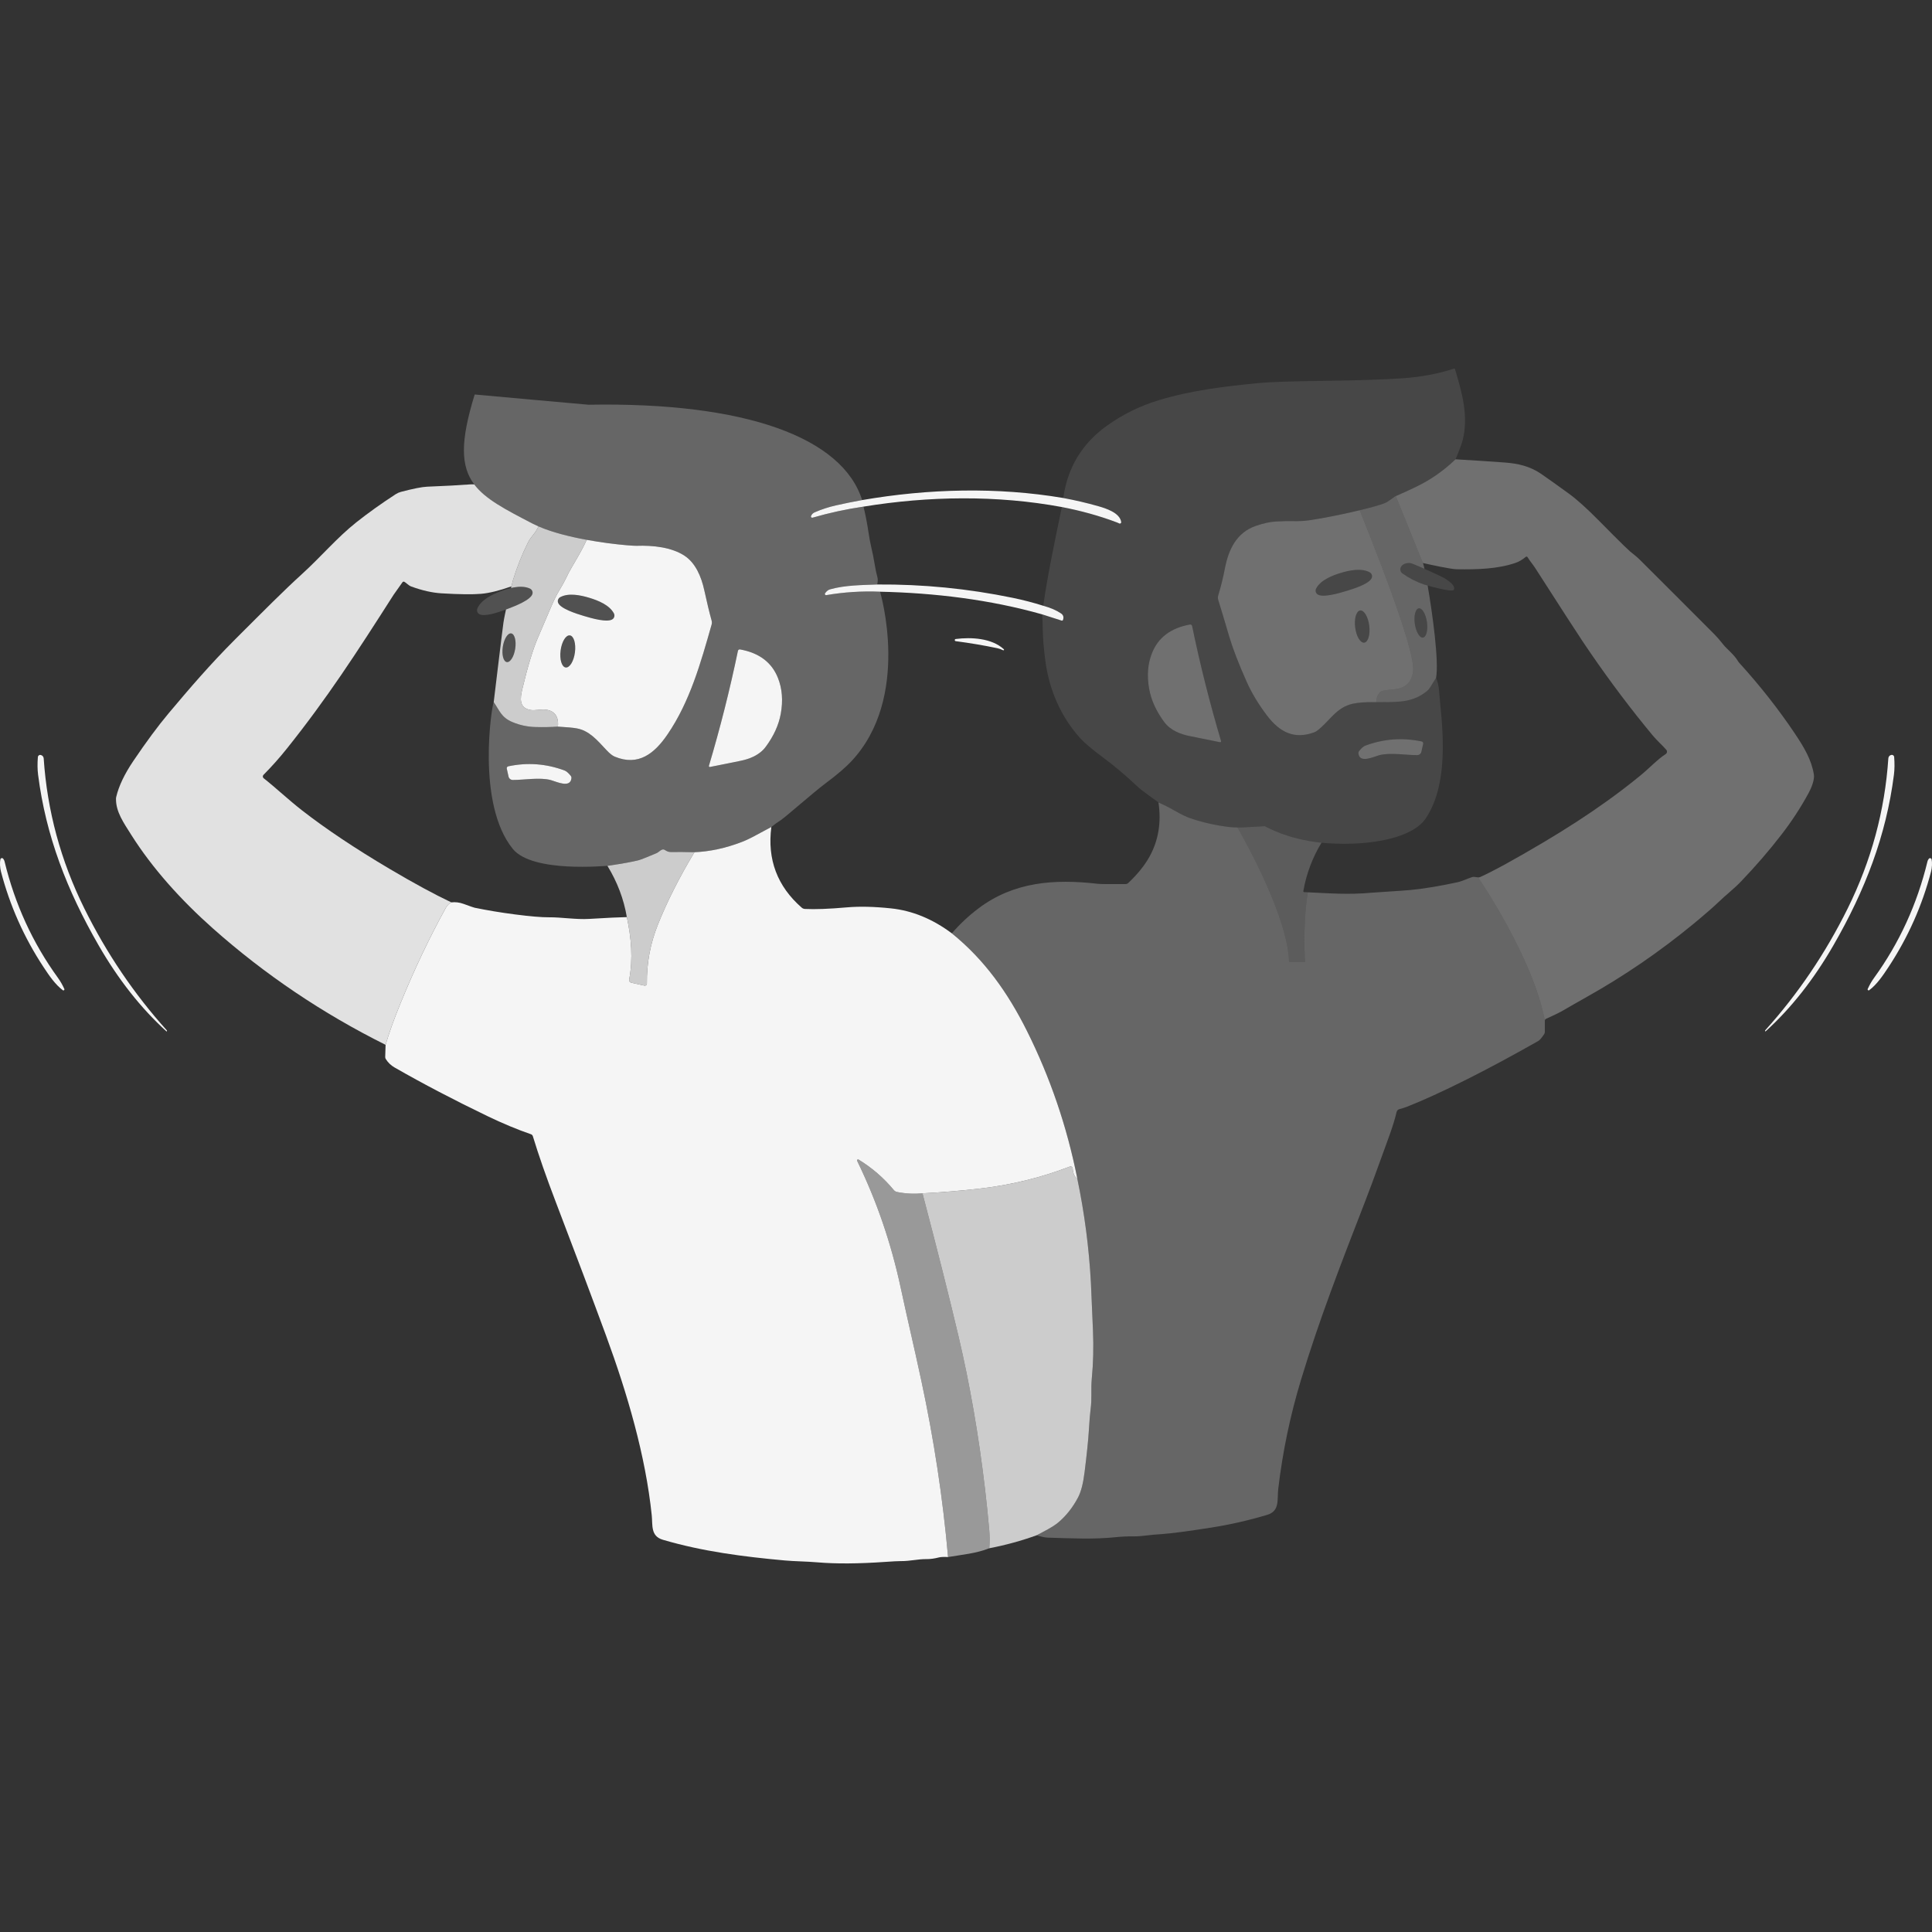 <?xml version="1.0" encoding="UTF-8" standalone="no"?>
<!DOCTYPE svg PUBLIC "-//W3C//DTD SVG 1.1//EN" "http://www.w3.org/Graphics/SVG/1.1/DTD/svg11.dtd">
<svg width="100%" height="100%" viewBox="0 0 300 300" version="1.1" xmlns="http://www.w3.org/2000/svg" xmlns:xlink="http://www.w3.org/1999/xlink" xml:space="preserve" xmlns:serif="http://www.serif.com/" style="fill-rule:evenodd;clip-rule:evenodd;stroke-linejoin:round;stroke-miterlimit:2;">
    <rect x="0" y="0" width="300" height="300" fill="#333333" stroke="none"/>
    <path d="M193.97,128.427C192.82,128.476 191.56,128.502 190.916,128.425C188.761,128.168 186.71,127.702 184.761,127.032C184.179,126.832 183.362,126.433 182.316,125.833C181.529,125.381 180.721,124.974 179.888,124.604C179.319,124.18 178.74,123.755 178.145,123.334C177.486,122.868 176.933,122.424 176.489,122.006C174.736,120.356 173.006,118.899 171.295,117.632C169.601,116.372 168.42,115.378 167.761,114.654C164.709,111.287 162.905,107.087 162.317,102.582C162.217,101.816 162.12,100.935 162.027,99.938C161.895,98.533 161.937,96.918 161.824,95.397L164.847,96.365C164.934,96.394 165.029,96.349 165.06,96.262C165.21,95.835 165.117,95.501 164.754,95.252C164.052,94.772 163.133,94.375 161.995,94.063C162.728,88.914 163.841,83.849 164.88,78.732C167.79,79.295 170.658,80.072 173.453,81.128C173.611,81.188 173.714,81.234 173.762,81.266C173.918,81.374 174.128,81.244 174.1,81.057C173.885,79.621 171.736,78.942 170.536,78.6C168.748,78.091 166.938,77.668 165.105,77.33C165.761,72.619 168.012,68.882 171.861,66.119C174.347,64.335 177.065,63.003 180.014,62.119C185.082,60.601 190.067,60.009 195.511,59.475C197.152,59.314 200.583,59.202 205.809,59.134C210.938,59.067 214.913,58.938 217.74,58.742C220.67,58.539 223.342,58.041 225.764,57.24C225.834,57.214 225.912,57.256 225.934,57.33C226.999,60.893 228.063,64.563 227.134,68.313C226.995,68.875 226.622,69.876 226.015,71.32C224.217,73.056 222.203,74.464 219.981,75.548C218.743,76.153 217.644,76.649 216.695,77.05C216.672,77.06 216.653,77.07 216.637,77.082L215.508,77.867C215.334,77.989 215.141,78.084 214.942,78.16C214.164,78.457 212.652,78.879 210.401,79.401C207.754,80.015 205.387,80.477 203.307,80.787C202.554,80.899 201.699,80.945 200.741,80.922C200.062,80.906 199.2,80.923 198.158,80.977C197.261,81.023 196.219,81.246 195.035,81.649C192.024,82.675 190.771,85.312 190.208,88.235C189.932,89.673 189.584,91.085 189.163,92.467C189.096,92.689 189.097,92.927 189.166,93.149C189.615,94.584 190.176,96.475 190.868,98.819C191.421,100.694 192.331,103.054 193.601,105.9C194.376,107.637 195.425,109.374 196.746,111.113C198.695,113.68 200.96,114.859 204.056,113.718C204.223,113.657 204.384,113.57 204.529,113.461C206.434,112.027 207.463,109.842 210.044,109.277C210.903,109.089 212.17,109.01 213.07,109.026C214.691,109.055 216.097,109.029 217.283,108.946C218.946,108.829 220.362,108.298 221.532,107.344C221.744,107.171 221.927,106.965 222.072,106.733L222.995,105.244C223.255,105.894 223.406,106.553 223.455,107.222C223.726,111.209 225.432,121.116 221.365,127.115C219.409,130 213.182,131.395 206.165,130.94C205.837,130.918 205.514,130.891 205.199,130.859C199.794,130.31 196.407,128.288 196.407,128.288C196.407,128.288 195.257,128.372 193.97,128.427ZM189.443,115.249C189.546,115.272 189.636,115.175 189.607,115.072C187.854,109.171 186.352,103.215 185.108,97.198C185.079,97.047 184.931,96.947 184.777,96.976C181.818,97.51 179.856,98.98 178.891,101.389C178.219,103.061 178.071,104.926 178.444,106.981C178.763,108.734 179.544,110.445 180.782,112.114C181.744,113.413 183.31,114.017 184.722,114.294C186.822,114.709 188.398,115.027 189.443,115.249ZM220.988,115.497C221.023,115.33 220.917,115.166 220.753,115.133C217.772,114.506 214.858,114.722 212.009,115.783C211.726,115.889 211.398,116.172 211.028,116.638C210.958,116.729 210.925,116.841 210.935,116.954C211.083,118.581 213.209,117.539 214.116,117.282C215.81,116.806 218.412,117.272 220.062,117.256C220.377,117.253 220.647,117.034 220.715,116.729L220.988,115.497Z" style="fill:white;fill-opacity:0.1;"/>
    <path d="M94.342,84.335C94.294,84.33 94.246,84.323 94.198,84.315C93.237,84.185 92.186,84.023 91.104,83.825C88.524,83.352 85.764,82.674 83.613,81.738C83.295,81.6 82.99,81.456 82.701,81.306C78.442,79.097 75.365,77.506 73.642,75.219C71.531,72.417 71.45,68.57 73.711,61.257C73.711,61.257 91.255,62.848 91.383,62.846C115.832,62.405 130.816,67.958 133.872,77.652C132.563,77.886 131.212,78.162 129.813,78.475C128.681,78.728 127.57,79.09 126.481,79.565C126.24,79.671 126.047,79.864 125.948,80.105L125.938,80.131C125.874,80.279 126.012,80.433 126.166,80.388C128.736,79.639 131.376,79.063 134.087,78.668C134.399,79.97 134.653,81.282 134.849,82.601C134.991,83.54 135.145,84.36 135.309,85.058C135.502,85.865 135.666,86.682 135.798,87.505C135.943,88.403 136.091,89.1 136.235,89.596C136.329,89.911 136.319,90.3 136.21,90.76C133.852,90.85 131.195,90.86 128.913,91.506C128.652,91.58 128.421,91.734 128.253,91.95L128.125,92.114C128.019,92.249 128.134,92.442 128.305,92.413C131.023,91.946 133.804,91.763 136.653,91.879C136.653,91.879 141.594,108.347 132.103,118.311C131.392,119.057 130.099,120.224 128.102,121.704C126.433,122.942 121.876,126.952 121.236,127.354C120.744,127.663 120.259,128.016 119.773,128.415C119.04,128.798 118.284,129.199 117.506,129.628C116.602,130.125 115.83,130.495 115.19,130.74C112.693,131.698 110.241,132.233 107.832,132.332C106.427,132.297 105.214,132.287 104.188,132.303C103.77,132.31 103.549,132.177 103.214,131.972C103.098,131.901 102.957,131.883 102.828,131.924C102.523,132.02 102.259,132.345 101.924,132.487C100.436,133.115 99.545,133.468 99.255,133.548C98.326,133.804 96.683,134.104 94.322,134.448C94.225,134.417 82.703,135.594 79.633,131.822C73.924,124.808 76.375,109.476 76.663,109.03C77.586,110.326 77.808,111.388 79.571,112.127C80.699,112.6 81.876,112.855 83.102,112.892C84.314,112.929 85.491,112.908 86.633,112.828C88.038,112.911 89,113.001 89.521,113.095C91.479,113.445 92.671,114.862 94.19,116.491C94.67,117.005 95.091,117.339 95.454,117.491C99.156,119.033 101.651,116.96 103.639,114.056C107.141,108.939 108.817,102.893 110.495,96.999C110.554,96.79 110.556,96.568 110.498,96.359C110.148,95.095 109.772,93.535 109.366,91.673C108.888,89.48 107.978,87.398 106.279,86.286C104.28,84.979 101.423,84.662 98.818,84.752C98.445,84.765 96.67,84.645 94.342,84.335ZM78.693,119.356L78.966,120.584C79.033,120.89 79.304,121.109 79.619,121.112C81.269,121.128 83.867,120.662 85.559,121.138C86.465,121.395 88.588,122.437 88.736,120.81C88.746,120.697 88.713,120.584 88.643,120.494C88.273,120.031 87.945,119.745 87.662,119.642C84.816,118.581 81.905,118.365 78.927,118.993C78.763,119.025 78.657,119.189 78.693,119.356ZM110.244,119.095C111.289,118.874 112.862,118.558 114.962,118.144C116.374,117.867 117.937,117.262 118.898,115.966C120.136,114.297 120.918,112.59 121.236,110.84C121.609,108.785 121.461,106.923 120.792,105.254C119.831,102.845 117.872,101.376 114.917,100.842C114.762,100.813 114.615,100.913 114.586,101.064C113.338,107.074 111.836,113.024 110.08,118.919C110.051,119.021 110.141,119.118 110.244,119.095Z" style="fill:white;fill-opacity:0.25;"/>
    <path d="M247,101.432C246.578,100.819 246.159,100.201 245.741,99.578C244.863,98.269 242.413,94.474 238.383,88.2C238.026,87.644 237.563,87.126 237.203,86.524C237.142,86.422 237.003,86.399 236.913,86.476C236.408,86.904 235.875,87.216 235.312,87.409C232.617,88.338 229.478,88.451 226.172,88.393C225.281,88.377 222.106,87.69 220.945,87.423L216.739,77.031C217.679,76.634 218.762,76.143 219.981,75.548C222.203,74.464 224.217,73.056 226.015,71.32C228.61,71.467 231.157,71.635 233.652,71.818C235.685,71.969 237.56,72.374 239.351,73.612C240.409,74.342 241.84,75.365 243.644,76.674C244.87,77.565 246.455,78.996 248.401,80.967C249.204,81.783 249.91,82.495 250.519,83.105C251.858,84.446 252.728,85.29 253.128,85.637C253.498,85.958 254.115,86.402 254.55,86.836C258.467,90.734 262.361,94.629 266.233,98.517C266.612,98.899 267.076,99.433 267.622,100.125C268.127,100.765 269.259,101.633 269.854,102.63C269.918,102.739 269.992,102.839 270.076,102.932C273.334,106.518 276.218,110.187 278.73,113.944C280.135,116.04 281.303,117.996 281.66,120.285C281.782,121.064 281.287,122.324 280.846,123.131C279.618,125.392 278.206,127.553 276.611,129.615C274.688,132.104 272.591,134.532 270.317,136.899C269.188,138.073 268.047,138.918 266.822,140.102C266.49,140.424 266.021,140.848 265.413,141.379C264.572,142.112 263.723,142.83 262.865,143.535C257.683,147.796 252.2,151.547 246.416,154.789C245.108,155.526 243.789,156.278 242.464,157.05C242.171,157.22 241.367,157.609 240.052,158.211C239.949,158.259 239.882,158.362 239.882,158.475C238.028,148.613 229.51,136.24 229.51,136.24C229.62,136.256 229.732,136.236 229.832,136.191C231.903,135.252 235.17,133.461 239.631,130.818C243.251,128.673 246.571,126.518 249.591,124.35C251.413,123.042 253.126,121.729 254.73,120.411C256.206,119.198 257.357,117.925 258.653,117.085C258.875,116.941 258.917,116.635 258.746,116.436C258.184,115.78 257.293,114.998 256.601,114.162C253.303,110.19 250.102,105.946 247,101.432Z" style="fill:white;fill-opacity:0.3;"/>
    <path d="M211.136,79.228C212.985,78.786 214.252,78.424 214.942,78.16C215.141,78.084 215.334,77.989 215.508,77.867L216.637,77.082C216.653,77.07 216.672,77.06 216.695,77.05L216.739,77.031L220.945,87.423C220.992,87.492 221.077,87.811 221.188,88.319C220.117,87.843 219.138,87.432 218.949,87.425C218.422,87.406 217.937,87.52 217.627,87.898C217.333,88.256 217.399,88.785 217.769,89.046C218.828,89.794 219.952,90.367 221.139,90.766C221.139,90.766 221.351,90.83 221.683,90.923C222.452,95.359 223.452,102.717 222.995,105.244L222.072,106.733C221.927,106.965 221.744,107.171 221.532,107.344C220.362,108.298 218.946,108.829 217.283,108.946C216.254,109.018 215.061,109.047 213.705,109.035C213.717,108.038 214.215,107.475 214.446,107.37C215.826,106.741 218.859,107.769 219.417,104.327C219.956,101.002 212.569,82.876 211.136,79.228ZM220.311,94.459C219.792,94.532 219.512,95.609 219.692,96.866C219.872,98.121 220.438,99.079 220.958,99.005C221.477,98.932 221.757,97.854 221.577,96.598C221.396,95.343 220.83,94.384 220.311,94.459Z" style="fill:white;fill-opacity:0.25;"/>
    <path d="M213.705,109.035C213.497,109.033 213.286,109.03 213.07,109.026C212.17,109.01 210.903,109.089 210.044,109.277C207.463,109.842 206.434,112.027 204.529,113.461C204.384,113.57 204.223,113.657 204.056,113.718C200.96,114.859 198.695,113.68 196.746,111.113C195.425,109.374 194.376,107.637 193.601,105.9C192.331,103.054 191.421,100.694 190.868,98.819C190.176,96.475 189.615,94.584 189.166,93.149C189.097,92.927 189.096,92.689 189.163,92.467C189.584,91.085 189.932,89.673 190.208,88.235C190.771,85.312 192.024,82.675 195.035,81.649C196.219,81.246 197.261,81.023 198.158,80.977C199.2,80.923 200.062,80.906 200.741,80.922C201.699,80.945 202.554,80.899 203.307,80.787C205.387,80.477 207.754,80.015 210.401,79.401C210.656,79.342 210.901,79.285 211.136,79.228C212.569,82.876 219.956,101.002 219.417,104.327C218.859,107.769 215.826,106.741 214.446,107.37C214.215,107.475 213.717,108.038 213.705,109.035ZM211.208,94.793C210.604,94.87 210.256,96.05 210.432,97.429C210.607,98.809 211.237,99.864 211.839,99.79C212.443,99.713 212.791,98.533 212.615,97.154C212.44,95.773 211.81,94.719 211.208,94.793ZM209.025,91.779C210.157,91.438 212.739,90.631 213.022,89.686C213.119,89.367 212.971,89.02 212.668,88.859C211.388,88.171 209.552,88.55 208.176,88.969C206.796,89.387 205.06,90.088 204.378,91.371C204.214,91.673 204.284,92.043 204.539,92.255C205.301,92.886 207.896,92.12 209.025,91.779Z" style="fill:white;fill-opacity:0.3;"/>
    <path d="M239.882,158.475L239.882,160.23C239.882,160.353 239.846,160.472 239.782,160.571C239.399,161.153 239.091,161.514 238.853,161.649C234.961,163.858 231.321,165.817 227.928,167.524C224.124,169.434 220.949,170.888 218.402,171.882C218.164,171.975 217.791,172.094 217.283,172.232C217.074,172.29 216.913,172.457 216.865,172.67C216.328,174.943 215.482,177.002 214.183,180.623C213.44,182.694 212.71,184.659 211.99,186.518C208.144,196.435 204.838,204.948 202.014,214.274C200.342,219.796 199.165,225.43 198.486,231.174C198.287,232.862 198.776,234.625 196.756,235.229C193.881,236.088 191.025,236.738 188.189,237.185C184.487,237.767 181.889,238.111 180.39,238.214C179.683,238.262 179.258,238.294 179.117,238.31C177.644,238.487 176.66,238.574 176.168,238.567C175.148,238.551 174.164,238.596 173.209,238.696C169.835,239.053 166.24,238.866 162.69,238.764C162.297,238.754 161.725,238.632 160.972,238.397C162.082,237.808 163.468,237.127 164.32,236.413C165.546,235.384 166.574,234.084 167.404,232.512C167.861,231.647 168.198,230.341 168.414,228.598C168.764,225.771 168.984,223.652 169.07,222.24C169.171,220.59 169.26,219.468 169.343,218.873C169.586,217.133 169.372,215.75 169.533,214.068C169.764,211.666 169.825,209.177 169.716,206.604C169.526,202.102 169.421,199.613 169.395,199.14C169.097,193.708 168.391,188.338 167.288,183.035C165.693,174.979 163.08,167.318 159.448,160.05C156.5,154.152 152.881,149.033 147.8,144.929C149.051,143.479 150.44,142.179 151.968,141.031C157.441,136.918 163.744,136.461 170.427,137.233C170.877,137.285 172.328,137.301 174.778,137.278C174.933,137.275 175.081,137.217 175.193,137.111C176.637,135.751 177.734,134.39 178.489,133.03C179.882,130.522 180.348,127.714 179.888,124.604C180.721,124.974 181.529,125.381 182.316,125.833C183.362,126.433 184.179,126.832 184.761,127.032C186.71,127.702 188.761,128.168 190.916,128.425C191.228,128.462 191.661,128.48 192.149,128.481C193.751,131.282 199.963,142.562 200.164,149.355L202.649,149.38C202.649,149.38 202.234,143.822 203.08,138.554C206.298,138.703 209.411,138.959 213.035,138.616C213.379,138.581 217.849,138.314 219.062,138.195C221.21,137.979 223.606,137.584 226.253,137.008C227.224,136.796 227.812,136.429 228.597,136.195C228.709,136.159 228.825,136.15 228.941,136.166L229.51,136.24C229.51,136.24 238.028,148.613 239.882,158.475Z" style="fill:white;fill-opacity:0.25;"/>
    <path d="M224.297,89.776C224.06,89.621 219.386,87.441 218.949,87.425C218.422,87.406 217.937,87.52 217.627,87.898C217.333,88.256 217.399,88.785 217.769,89.046C218.828,89.794 219.952,90.367 221.139,90.766C221.139,90.766 225.552,92.086 225.762,91.576C226.029,90.932 225.005,90.237 224.297,89.776Z" style="fill:white;fill-opacity:0.1;"/>
    <path d="M79.673,90.033L79.667,90.057C79.588,90.345 79.5,90.687 79.409,91.051C77.548,91.712 75.982,92.096 74.711,92.207C73.364,92.323 71.318,92.297 68.569,92.133C67.115,92.046 65.543,91.689 63.851,91.069C63.43,90.917 63.066,90.477 62.774,90.335C62.677,90.29 62.561,90.319 62.497,90.409C61.587,91.696 61.127,92.345 61.117,92.361C55.3,101.469 50.823,108.386 44.549,116.236C43.391,117.687 42.179,119.047 40.912,120.321C40.764,120.472 40.777,120.719 40.944,120.848C42.771,122.279 44.848,124.238 46.884,125.823C50.598,128.714 55.142,131.75 60.519,134.931C64.276,137.153 67.466,138.883 70.087,140.121C69.73,140.298 69.44,140.584 69.218,140.986C66.695,145.557 64.341,150.515 62.159,155.863C61.153,158.33 60.391,160.456 59.873,162.24C50.058,157.349 41.114,151.319 33.042,144.151C28.071,139.732 23.674,134.841 20.401,129.666C19.188,127.743 17.995,126.074 18.011,124.045C18.011,123.939 18.024,123.833 18.05,123.73C18.448,122.048 19.33,120.199 20.69,118.182C22.713,115.188 24.536,112.725 26.16,110.789C29.444,106.878 32.65,103.138 36.522,99.269C41.169,94.629 43.951,91.815 46.887,89.142C49.823,86.476 52.335,83.479 55.338,81.099C57.175,79.642 59.214,78.186 61.449,76.735C61.7,76.574 61.973,76.452 62.262,76.375C64.182,75.873 65.533,75.606 66.308,75.574C69.103,75.462 71.328,75.343 72.981,75.217C73.205,75.202 73.424,75.201 73.642,75.219C75.365,77.506 78.442,79.097 82.701,81.306C82.99,81.456 83.295,81.6 83.613,81.738L83.439,82.086C83.295,82.376 83.118,82.646 82.912,82.897C82.475,83.428 82.179,83.852 82.021,84.164C81.098,86 80.313,87.959 79.673,90.033Z" style="fill:white;fill-opacity:0.85;"/>
    <path d="M133.872,77.652C144.134,75.876 154.865,75.597 165.105,77.33C166.938,77.668 168.748,78.091 170.536,78.6C171.736,78.942 173.885,79.621 174.1,81.057C174.128,81.244 173.918,81.374 173.762,81.266C173.714,81.234 173.611,81.188 173.453,81.128C170.658,80.072 167.79,79.295 164.88,78.732C154.827,76.867 144.22,77.015 134.087,78.668C131.376,79.063 128.736,79.639 126.166,80.388C126.012,80.433 125.874,80.279 125.938,80.131L125.948,80.105C126.047,79.864 126.24,79.671 126.481,79.565C127.57,79.09 128.681,78.728 129.813,78.475C131.212,78.162 132.563,77.886 133.872,77.652Z" style="fill:white;fill-opacity:0.95;"/>
    <path d="M79.409,91.051C79.5,90.687 79.588,90.345 79.667,90.057L79.673,90.033C80.313,87.959 81.098,86 82.021,84.164C82.179,83.852 82.475,83.428 82.912,82.897C83.118,82.646 83.295,82.376 83.439,82.086L83.613,81.738C85.764,82.674 88.524,83.352 91.104,83.825C90.712,84.689 90.279,85.521 89.81,86.325C88.871,87.933 88.367,88.811 88.299,88.956C87.811,89.99 87.334,90.876 86.88,91.618C86.456,92.313 86.01,93.211 85.543,94.313C84.839,95.973 84.165,97.539 83.533,99.012C82.753,100.825 81.944,103.488 81.105,107.004C80.764,108.431 80.561,109.936 82.41,110.248C82.677,110.293 83.169,110.278 83.88,110.203C85.636,110.019 86.835,110.808 86.633,112.828C85.491,112.908 84.314,112.929 83.102,112.892C81.876,112.855 80.699,112.6 79.571,112.127C77.808,111.388 77.586,110.326 76.663,109.03C76.663,109.03 77.985,98.005 78.175,96.677C78.272,95.999 78.542,94.774 78.571,94.643L78.82,94.55C79.929,94.131 82.463,93.157 82.684,92.19C82.759,91.865 82.586,91.528 82.272,91.388C81.546,91.058 80.677,91.057 79.817,91.208L79.682,91.233C79.57,91.255 79.457,91.279 79.346,91.305L79.409,91.051ZM79.38,98.356C78.847,98.275 78.265,99.205 78.077,100.434C77.889,101.662 78.168,102.726 78.699,102.807C79.233,102.887 79.815,101.958 80.003,100.729C80.191,99.501 79.911,98.436 79.38,98.356Z" style="fill:white;fill-opacity:0.75;"/>
    <path d="M91.104,83.825C90.712,84.689 90.279,85.521 89.81,86.325C88.871,87.933 88.367,88.811 88.299,88.956C87.811,89.99 87.334,90.876 86.88,91.618C86.456,92.313 86.01,93.211 85.543,94.313C84.839,95.973 84.165,97.539 83.533,99.012C82.753,100.825 81.944,103.488 81.105,107.004C80.764,108.431 80.561,109.936 82.41,110.248C82.677,110.293 83.169,110.278 83.88,110.203C85.636,110.019 86.835,110.808 86.633,112.828C88.038,112.911 89,113.001 89.521,113.095C91.479,113.445 92.671,114.862 94.19,116.491C94.67,117.005 95.091,117.339 95.454,117.491C99.156,119.033 101.651,116.96 103.639,114.056C107.141,108.939 108.817,102.893 110.495,96.999C110.554,96.79 110.556,96.568 110.498,96.359C110.148,95.095 109.772,93.535 109.366,91.673C108.888,89.48 107.978,87.398 106.279,86.286C104.28,84.979 101.423,84.662 98.818,84.752C98.445,84.765 96.67,84.645 94.342,84.335C94.294,84.33 94.246,84.323 94.198,84.315C93.237,84.185 92.186,84.023 91.104,83.825ZM88.487,98.663C87.871,98.584 87.228,99.633 87.05,101.009C86.871,102.385 87.224,103.566 87.84,103.644C88.456,103.723 89.099,102.675 89.276,101.298C89.456,99.922 89.103,98.742 88.487,98.663ZM90.656,95.645C91.791,95.986 94.395,96.75 95.158,96.118C95.415,95.905 95.482,95.533 95.319,95.23C94.627,93.946 92.891,93.242 91.508,92.824C90.122,92.406 88.287,92.033 86.999,92.722C86.697,92.883 86.55,93.229 86.646,93.548C86.931,94.499 89.524,95.304 90.656,95.645Z" style="fill:white;fill-opacity:0.95;"/>
    <path d="M209.025,91.779C210.157,91.438 212.739,90.631 213.022,89.686C213.119,89.367 212.971,89.02 212.668,88.859C211.388,88.171 209.552,88.55 208.176,88.969C206.796,89.387 205.06,90.088 204.378,91.371C204.214,91.673 204.284,92.043 204.539,92.255C205.301,92.886 207.896,92.12 209.025,91.779Z" style="fill:white;fill-opacity:0.1;"/>
    <path d="M136.21,90.76C133.852,90.85 131.195,90.86 128.913,91.506C128.652,91.58 128.421,91.734 128.253,91.95L128.125,92.114C128.019,92.249 128.134,92.442 128.305,92.413C131.023,91.946 133.804,91.763 136.653,91.879C145.169,92.069 153.72,93.104 161.824,95.397L164.847,96.365C164.934,96.394 165.029,96.349 165.06,96.262C165.21,95.835 165.117,95.501 164.754,95.252C164.052,94.772 163.133,94.375 161.995,94.063C160.432,93.571 158.856,93.162 157.267,92.834C150.324,91.4 143.307,90.708 136.21,90.76Z" style="fill:white;fill-opacity:0.95;"/>
    <path d="M90.656,95.645C91.791,95.986 94.395,96.75 95.158,96.118C95.415,95.905 95.482,95.533 95.319,95.23C94.627,93.946 92.891,93.242 91.508,92.824C90.122,92.406 88.287,92.033 86.999,92.722C86.697,92.883 86.55,93.229 86.646,93.548C86.931,94.499 89.524,95.304 90.656,95.645Z" style="fill:white;fill-opacity:0.15;"/>
    <path d="M79.817,91.208C80.677,91.057 81.546,91.058 82.272,91.388C82.586,91.528 82.759,91.865 82.684,92.19C82.463,93.157 79.929,94.131 78.82,94.55L78.571,94.643C77.37,95.089 75.108,95.864 74.361,95.321C74.091,95.126 73.997,94.76 74.14,94.449C74.742,93.118 76.429,92.302 77.784,91.792C78.261,91.612 78.796,91.434 79.346,91.305C79.457,91.279 79.57,91.255 79.682,91.233L79.817,91.208Z" style="fill:white;fill-opacity:0.15;"/>
    <path d="M220.311,94.459C219.792,94.532 219.512,95.609 219.692,96.866C219.872,98.121 220.438,99.079 220.958,99.005C221.477,98.932 221.757,97.854 221.577,96.598C221.396,95.343 220.83,94.384 220.311,94.459Z" style="fill:white;fill-opacity:0.1;"/>
    <path d="M211.208,94.793C210.604,94.87 210.256,96.05 210.432,97.429C210.607,98.809 211.237,99.864 211.839,99.79C212.443,99.713 212.791,98.533 212.615,97.154C212.44,95.773 211.81,94.719 211.208,94.793Z" style="fill:white;fill-opacity:0.1;"/>
    <path d="M189.443,115.249C189.546,115.272 189.636,115.175 189.607,115.072C187.854,109.171 186.352,103.215 185.108,97.198C185.079,97.047 184.931,96.947 184.777,96.976C181.818,97.51 179.856,98.98 178.891,101.389C178.219,103.061 178.071,104.926 178.444,106.981C178.763,108.734 179.544,110.445 180.782,112.114C181.744,113.413 183.31,114.017 184.722,114.294C186.822,114.709 188.398,115.027 189.443,115.249Z" style="fill:white;fill-opacity:0.3;"/>
    <path d="M79.38,98.356C78.847,98.275 78.265,99.205 78.077,100.434C77.889,101.662 78.168,102.726 78.699,102.807C79.233,102.887 79.815,101.958 80.003,100.729C80.191,99.501 79.911,98.436 79.38,98.356Z" style="fill:white;fill-opacity:0.15;"/>
    <path d="M88.487,98.663C87.871,98.584 87.228,99.633 87.05,101.009C86.871,102.385 87.224,103.566 87.84,103.644C88.456,103.723 89.099,102.675 89.276,101.298C89.456,99.922 89.103,98.742 88.487,98.663Z" style="fill:white;fill-opacity:0.15;"/>
    <path d="M155.875,100.813C155.91,100.845 155.917,100.9 155.891,100.941C155.862,100.98 155.811,100.996 155.766,100.974C155.45,100.819 155.155,100.713 154.878,100.655C152.778,100.215 150.62,99.848 148.401,99.559C148.318,99.549 148.253,99.475 148.253,99.391C148.253,99.308 148.318,99.234 148.401,99.224C150.8,98.919 153.984,99.076 155.875,100.813Z" style="fill:white;fill-opacity:0.95;"/>
    <path d="M110.244,119.095C111.289,118.874 112.862,118.558 114.962,118.144C116.374,117.867 117.937,117.262 118.898,115.966C120.136,114.297 120.918,112.59 121.236,110.84C121.609,108.785 121.461,106.923 120.792,105.254C119.831,102.845 117.872,101.376 114.917,100.842C114.762,100.813 114.615,100.913 114.586,101.064C113.338,107.074 111.836,113.024 110.08,118.919C110.051,119.021 110.141,119.118 110.244,119.095Z" style="fill:white;fill-opacity:0.95;"/>
    <path d="M220.988,115.497C221.023,115.33 220.917,115.166 220.753,115.133C217.772,114.506 214.858,114.722 212.009,115.783C211.726,115.889 211.398,116.172 211.028,116.638C210.958,116.729 210.925,116.841 210.935,116.954C211.083,118.581 213.209,117.539 214.116,117.282C215.81,116.806 218.412,117.272 220.062,117.256C220.377,117.253 220.647,117.034 220.715,116.729L220.988,115.497Z" style="fill:white;fill-opacity:0.3;"/>
    <path d="M25.906,159.996C25.945,160.041 25.942,160.111 25.9,160.153C25.884,160.166 25.858,160.166 25.845,160.153C21.88,156.548 18.365,152.091 15.306,146.778C10.396,138.25 7.125,129.792 5.916,120.308C5.81,119.488 5.8,118.568 5.881,117.552C5.9,117.333 6.106,117.182 6.318,117.233L6.34,117.237C6.588,117.295 6.768,117.507 6.784,117.761C7.328,125.894 9.431,133.66 13.091,141.054C16.548,148.036 20.819,154.349 25.906,159.996Z" style="fill:white;fill-opacity:0.95;"/>
    <path d="M274.102,159.989C279.19,154.342 283.461,148.026 286.918,141.044C290.574,133.651 292.678,125.884 293.221,117.751C293.237,117.497 293.417,117.285 293.665,117.227L293.687,117.224C293.896,117.172 294.106,117.323 294.125,117.542C294.205,118.558 294.192,119.478 294.089,120.298C292.88,129.782 289.613,138.24 284.702,146.772C281.644,152.084 278.132,156.542 274.164,160.147C274.151,160.163 274.125,160.163 274.109,160.147C274.067,160.105 274.064,160.034 274.102,159.989Z" style="fill:white;fill-opacity:0.95;"/>
    <path d="M78.693,119.356L78.966,120.584C79.033,120.89 79.304,121.109 79.619,121.112C81.269,121.128 83.867,120.662 85.559,121.138C86.465,121.395 88.588,122.437 88.736,120.81C88.746,120.697 88.713,120.584 88.643,120.494C88.273,120.031 87.945,119.745 87.662,119.642C84.816,118.581 81.905,118.365 78.927,118.993C78.763,119.025 78.657,119.189 78.693,119.356Z" style="fill:white;fill-opacity:0.95;"/>
    <path d="M147.214,241.777C146.552,241.742 146.079,241.761 145.799,241.835C145.108,242.012 144.487,242.099 143.944,242.095C142.378,242.086 141.468,242.42 139.754,242.41C139.403,242.407 138.625,242.449 137.425,242.533C133.318,242.819 129.839,242.845 126.989,242.603C125.14,242.446 123.455,242.452 121.873,242.308C115.425,241.722 109.112,240.915 102.931,239.095C100.998,238.529 101.362,236.828 101.201,235.278C100.246,226.048 97.422,216.422 94.107,207.392C91.99,201.629 89.392,194.721 86.308,186.665C84.832,182.806 83.642,179.394 82.741,176.432C82.7,176.288 82.587,176.172 82.446,176.124C80.326,175.394 78.091,174.464 75.744,173.335C70.524,170.821 65.703,168.299 61.285,165.768C60.703,165.437 60.243,164.993 59.899,164.437C59.841,164.344 59.812,164.234 59.815,164.125L59.873,162.24C60.391,160.456 61.153,158.33 62.159,155.863C64.341,150.515 66.695,145.557 69.218,140.986C69.44,140.584 69.73,140.298 70.087,140.121C70.714,140.044 71.347,140.124 71.994,140.359C73.007,140.729 73.576,140.928 73.695,140.951C75.673,141.359 77.77,141.707 79.982,141.993C82.346,142.298 84.102,142.446 85.25,142.437C87.157,142.417 89.434,142.81 91.473,142.688C94.283,142.517 96.239,142.424 97.335,142.408C98.024,145.63 98.319,148.857 97.696,152.117C97.654,152.332 97.795,152.544 98.011,152.589L100.066,153.046C100.265,153.091 100.451,152.937 100.448,152.734C100.409,149.56 100.984,146.517 102.146,143.601C103.569,140.034 105.465,136.278 107.832,132.332C110.241,132.233 112.693,131.698 115.19,130.74C115.83,130.495 116.602,130.125 117.506,129.628C118.284,129.199 119.04,128.798 119.773,128.415C119.12,133.448 120.693,137.626 124.491,140.941C124.629,141.06 124.803,141.131 124.983,141.141C126.549,141.221 128.736,141.141 131.537,140.893C133.454,140.726 135.721,140.777 138.339,141.051C141.648,141.395 144.803,142.688 147.8,144.929C152.881,149.033 156.5,154.152 159.448,160.05C163.08,167.318 165.693,174.979 167.288,183.035C166.861,182.755 166.617,182.218 166.568,181.43C166.554,181.211 166.33,181.067 166.121,181.147C161.681,182.851 157.113,183.976 152.415,184.53C149.376,184.888 146.32,185.144 143.243,185.302C141.921,185.421 140.599,185.354 139.284,185.09C139.094,185.052 138.924,184.951 138.802,184.803C137.21,182.884 135.375,181.308 133.315,180.057C133.183,179.977 133.029,180.118 133.097,180.256C136.109,186.433 138.358,192.981 139.847,199.896C141.117,205.797 141.725,208.177 143.047,214.316C145.024,223.523 146.414,232.676 147.214,241.777Z" style="fill:white;fill-opacity:0.95;"/>
    <path d="M107.832,132.332C106.427,132.297 105.214,132.287 104.188,132.303C103.77,132.31 103.549,132.177 103.214,131.972C103.098,131.901 102.957,131.883 102.828,131.924C102.523,132.02 102.259,132.345 101.924,132.487C100.436,133.115 99.545,133.468 99.255,133.548C98.326,133.804 96.683,134.104 94.322,134.448C95.856,136.957 96.863,139.61 97.335,142.408C98.024,145.63 98.319,148.857 97.696,152.117C97.654,152.332 97.795,152.544 98.011,152.589L100.066,153.046C100.265,153.091 100.451,152.937 100.448,152.734C100.409,149.56 100.984,146.517 102.146,143.601C103.569,140.034 105.465,136.278 107.832,132.332Z" style="fill:white;fill-opacity:0.75;"/>
    <path d="M9.753,153.76C8.582,152.882 7.643,151.509 6.755,150.161C3.729,145.569 1.526,140.62 0.143,135.31C-0.001,134.757 -0.05,133.924 0.06,133.439C0.105,133.233 0.368,133.175 0.497,133.342C0.603,133.48 0.674,133.615 0.703,133.747C2.311,140.395 5.073,146.421 8.987,151.824C9.367,152.345 9.701,152.927 9.991,153.57C10.058,153.718 9.881,153.856 9.753,153.76Z" style="fill:white;fill-opacity:0.95;"/>
    <path d="M290.256,153.754C290.127,153.853 289.951,153.715 290.018,153.564C290.307,152.924 290.642,152.342 291.021,151.821C294.932,146.421 297.691,140.398 299.299,133.754C299.328,133.622 299.396,133.487 299.505,133.348C299.634,133.184 299.897,133.242 299.939,133.445C300.049,133.931 300.004,134.763 299.859,135.317C298.476,140.62 296.273,145.569 293.25,150.158C292.366,151.506 291.427,152.879 290.256,153.754Z" style="fill:white;fill-opacity:0.95;"/>
    <path d="M153.614,240.413C151.569,241.227 149.437,241.397 147.214,241.777C146.414,232.676 145.024,223.523 143.047,214.316C141.725,208.177 141.117,205.797 139.847,199.896C138.358,192.981 136.109,186.433 133.097,180.256C133.029,180.118 133.183,179.977 133.315,180.057C135.375,181.308 137.21,182.884 138.802,184.803C138.924,184.951 139.094,185.052 139.284,185.09C140.599,185.354 141.921,185.421 143.243,185.302C145.59,194.223 147.459,201.642 148.851,207.556C150.61,215.027 151.977,222.922 152.958,231.242C153.208,233.361 153.428,235.48 153.611,237.606C153.691,238.538 153.695,239.474 153.614,240.413Z" style="fill:white;fill-opacity:0.5;"/>
    <path d="M160.972,238.397C158.596,239.256 156.145,239.928 153.614,240.413C153.695,239.474 153.691,238.538 153.611,237.606C153.428,235.48 153.208,233.361 152.958,231.242C151.977,222.922 150.61,215.027 148.851,207.556C147.459,201.642 145.59,194.223 143.243,185.302C146.32,185.144 149.376,184.888 152.415,184.53C157.113,183.976 161.681,182.851 166.121,181.147C166.33,181.067 166.554,181.211 166.568,181.43C166.617,182.218 166.861,182.755 167.288,183.035C168.391,188.338 169.097,193.708 169.395,199.14C169.421,199.613 169.526,202.102 169.716,206.604C169.825,209.177 169.764,211.666 169.533,214.068C169.372,215.75 169.586,217.133 169.343,218.873C169.26,219.468 169.171,220.59 169.07,222.24C168.984,223.652 168.764,225.771 168.414,228.598C168.198,230.341 167.861,231.647 167.404,232.512C166.574,234.084 165.546,235.384 164.32,236.413C163.468,237.127 162.082,237.808 160.972,238.397Z" style="fill:white;fill-opacity:0.75;"/>
    <path d="M192.149,128.481C193.751,131.282 199.963,142.562 200.164,149.355L202.649,149.38C202.649,149.38 202.234,143.822 203.08,138.554C202.891,138.546 202.702,138.537 202.512,138.529C202.429,138.526 202.365,138.449 202.381,138.365C202.85,135.694 203.789,133.191 205.199,130.859C199.794,130.31 196.407,128.288 196.407,128.288C196.407,128.288 195.257,128.372 193.97,128.427C193.354,128.462 192.714,128.482 192.149,128.481Z" style="fill:white;fill-opacity:0.2;"/>
</svg>
